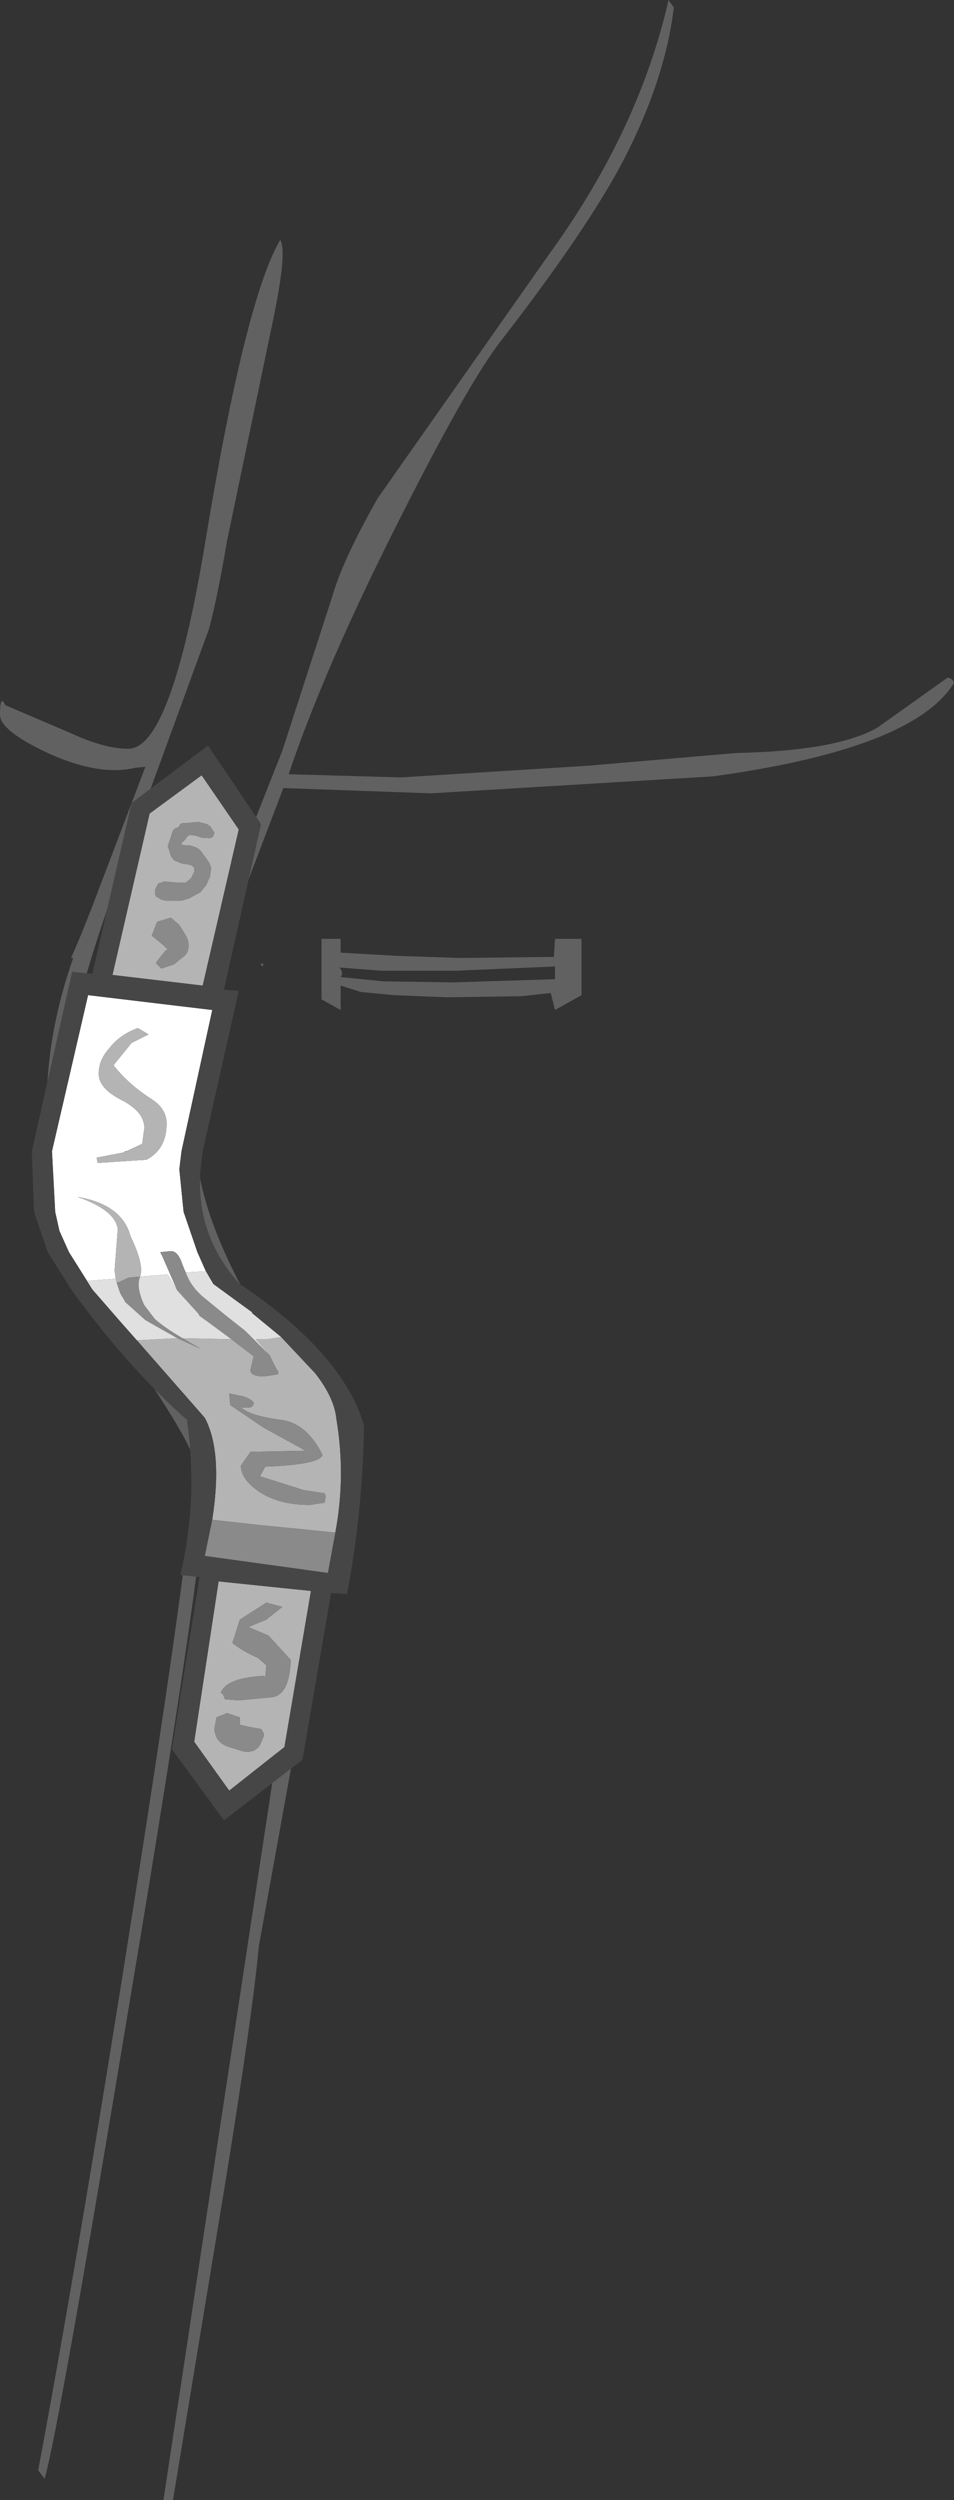 <?xml version="1.0" encoding="UTF-8" standalone="no"?>
<svg xmlns:ffdec="https://www.free-decompiler.com/flash" xmlns:xlink="http://www.w3.org/1999/xlink" ffdec:objectType="shape" height="117.7px" width="44.95px" xmlns="http://www.w3.org/2000/svg">
  <rect width="100%" height="100%" fill="#333333" stroke="none"/>
  <g transform="matrix(1.0, 0.0, 0.0, 1.0, 24.7, 131.25)">
    <path d="M6.8 -131.25 L7.05 -130.9 Q6.6 -127.2 4.35 -123.1 2.55 -119.9 -1.1 -115.2 -2.65 -113.2 -5.85 -106.85 -9.4 -99.85 -11.1 -94.8 L-5.8 -94.65 3.0 -95.2 10.0 -95.8 Q14.75 -95.9 16.65 -97.0 L19.95 -99.35 Q20.2 -99.3 20.25 -99.1 18.35 -96.0 8.9 -94.7 L-4.4 -93.9 -11.35 -94.15 -13.5 -88.5 -14.7 -82.65 -15.5 -77.85 Q-15.5 -73.95 -12.0 -68.4 -8.55 -62.85 -8.55 -62.3 -8.55 -61.4 -10.5 -50.7 L-12.5 -39.65 Q-12.8 -36.45 -14.05 -28.7 L-16.55 -13.55 -17.0 -13.55 -9.55 -62.6 Q-9.55 -63.75 -12.9 -69.1 -16.3 -74.4 -16.3 -77.9 -16.3 -83.2 -14.9 -87.05 L-11.4 -95.9 -9.05 -103.15 Q-8.55 -104.9 -6.9 -107.8 L1.15 -119.25 Q5.4 -125.1 6.8 -131.25 M1.25 -84.5 L-0.15 -84.35 -3.55 -84.3 -3.7 -84.3 -6.15 -84.4 -7.7 -84.55 -8.65 -84.85 -8.65 -83.7 -9.55 -84.2 -9.55 -87.05 -8.65 -87.05 -8.65 -86.4 -6.0 -86.25 -3.05 -86.15 1.4 -86.2 1.45 -87.05 2.7 -87.05 2.7 -84.4 1.45 -83.7 1.25 -84.5 M1.45 -85.75 L-3.2 -85.55 -4.85 -85.55 -6.75 -85.55 -8.7 -85.7 Q-8.5 -85.45 -8.65 -85.25 L-6.65 -85.05 -3.35 -85.0 1.45 -85.15 1.45 -85.75 M-11.5 -119.95 Q-11.15 -119.45 -11.85 -116.1 L-14.0 -105.8 Q-14.45 -103.15 -14.85 -101.65 L-18.85 -90.7 Q-21.8 -82.65 -21.8 -79.15 -21.8 -72.5 -18.35 -68.15 L-16.0 -65.35 Q-14.9 -63.9 -14.9 -62.6 -14.9 -59.0 -18.55 -37.25 -21.95 -16.75 -22.6 -14.55 L-22.9 -14.95 Q-20.9 -25.65 -18.3 -42.2 -15.55 -59.65 -15.55 -62.4 -15.55 -63.2 -19.0 -68.2 -22.5 -73.25 -22.5 -79.15 -22.5 -82.6 -21.25 -86.15 L-21.35 -86.15 -20.9 -87.2 -20.4 -88.45 -17.85 -95.15 -18.35 -95.1 Q-20.05 -94.7 -22.45 -95.8 -24.7 -96.85 -24.7 -97.6 -24.7 -98.6 -24.45 -98.05 L-21.4 -96.75 Q-19.8 -96.0 -18.65 -96.0 -16.65 -96.0 -15.05 -105.6 -13.15 -117.15 -11.5 -119.95 M-12.45 -85.85 L-12.3 -85.9 -12.3 -85.75 -12.45 -85.85" fill="#616161" fill-rule="evenodd" stroke="none"/>
    <path d="M-18.85 -77.0 L-20.15 -76.75 -20.1 -76.5 -17.8 -76.65 Q-16.85 -77.15 -16.85 -78.35 -16.85 -79.05 -17.55 -79.5 -18.65 -80.2 -19.35 -81.1 L-18.5 -82.15 -17.7 -82.55 -18.2 -82.85 Q-19.05 -82.55 -19.55 -81.9 -20.05 -81.35 -20.05 -80.7 -20.05 -80.0 -18.95 -79.45 -17.9 -78.9 -17.9 -78.15 L-18.0 -77.4 -18.75 -77.05 -18.8 -77.05 -18.85 -77.0 M-20.6 -70.95 L-21.45 -72.3 -21.9 -73.3 -22.1 -74.2 -22.25 -77.05 -20.55 -84.4 -14.7 -83.7 -16.15 -77.05 -16.25 -76.2 -16.05 -74.2 -15.4 -72.3 -15.0 -71.4 -15.95 -71.35 -16.1 -71.7 Q-16.3 -72.35 -16.65 -72.35 L-17.15 -72.3 -17.05 -72.1 -16.35 -70.5 -16.8 -71.25 -18.1 -71.15 Q-17.9 -71.7 -18.55 -73.05 -18.95 -74.55 -21.05 -74.9 -19.3 -74.3 -19.15 -73.4 L-19.3 -71.45 -19.25 -71.05 -20.6 -70.95" fill="#ffffff" fill-rule="evenodd" stroke="none"/>
    <path d="M-19.4 -85.35 L-17.65 -92.95 -15.2 -94.75 -13.45 -92.2 -15.15 -84.85 -19.4 -85.35 M-17.35 -85.9 L-17.1 -85.65 -16.65 -85.8 -16.5 -85.85 -15.95 -86.3 Q-15.65 -86.75 -16.0 -87.3 L-16.25 -87.7 -16.65 -88.05 -17.3 -87.85 -17.55 -87.2 -17.0 -86.75 -16.8 -86.55 -16.9 -86.5 -17.3 -86.0 -17.35 -85.9 M-16.65 -90.95 L-16.5 -90.75 -16.15 -90.6 -15.8 -90.55 -15.65 -90.5 -15.55 -90.4 -15.55 -90.2 -15.7 -89.9 -15.95 -89.7 -16.4 -89.7 -16.95 -89.75 -17.25 -89.65 -17.4 -89.35 -17.4 -89.2 -17.35 -89.05 -17.1 -88.9 -16.9 -88.85 -16.15 -88.85 -15.8 -88.95 -15.25 -89.25 -15.05 -89.5 -15.0 -89.55 -14.8 -90.0 -14.75 -90.4 -14.85 -90.65 -15.25 -91.2 Q-15.45 -91.4 -15.8 -91.45 L-16.0 -91.45 Q-16.25 -91.5 -16.1 -91.6 L-15.95 -91.75 -15.9 -91.85 -15.75 -91.95 -15.45 -91.9 -15.15 -91.8 -14.9 -91.8 Q-14.65 -91.75 -14.6 -92.05 L-14.8 -92.35 -14.95 -92.45 -15.35 -92.55 -15.95 -92.5 -16.1 -92.5 -16.2 -92.45 -16.3 -92.3 -16.45 -92.25 -16.55 -92.15 -16.8 -91.4 -16.75 -91.3 -16.65 -90.95 M-18.75 -77.05 L-18.0 -77.4 -17.9 -78.15 Q-17.9 -78.9 -18.95 -79.45 -20.05 -80.0 -20.05 -80.7 -20.05 -81.35 -19.55 -81.9 -19.05 -82.55 -18.2 -82.85 L-17.7 -82.55 -18.5 -82.15 -19.35 -81.1 Q-18.65 -80.2 -17.55 -79.5 -16.85 -79.05 -16.85 -78.35 -16.85 -77.15 -17.8 -76.65 L-20.1 -76.5 -20.15 -76.75 -18.85 -77.0 -18.75 -77.05 M-11.45 -68.3 L-9.85 -66.6 Q-8.95 -65.45 -8.85 -64.45 -8.4 -61.75 -8.9 -59.1 L-12.45 -59.45 -14.7 -59.7 Q-14.2 -62.9 -15.05 -64.5 L-18.25 -68.15 -16.35 -68.25 -15.25 -67.75 -16.1 -68.25 -13.8 -68.2 -12.75 -67.4 -12.9 -66.75 Q-12.9 -66.45 -12.25 -66.45 L-11.6 -66.55 -11.6 -66.7 -11.65 -66.75 -12.0 -67.45 -12.65 -68.2 -12.15 -68.2 -11.45 -68.3 M-19.25 -71.05 L-19.3 -71.45 -19.15 -73.4 Q-19.3 -74.3 -21.05 -74.9 -18.95 -74.55 -18.55 -73.05 -17.9 -71.7 -18.1 -71.15 L-18.65 -71.1 Q-18.95 -70.95 -19.2 -70.85 L-19.25 -71.05 M-13.9 -49.0 L-13.25 -48.8 Q-12.7 -48.7 -12.45 -49.1 L-12.3 -49.45 Q-12.2 -49.6 -12.4 -49.85 L-12.95 -49.95 -13.4 -50.05 -13.4 -50.4 -14.0 -50.6 -14.5 -50.4 -14.6 -49.85 Q-14.55 -49.2 -13.9 -49.0 M-13.75 -53.9 Q-13.25 -53.5 -12.55 -53.2 L-12.15 -52.85 -12.2 -52.3 -12.3 -52.35 Q-14.05 -52.25 -14.3 -51.55 L-14.2 -51.5 -14.1 -51.25 -13.45 -51.2 -11.85 -51.35 Q-11.05 -51.5 -11.0 -53.1 L-12.05 -54.25 -13.0 -54.65 -12.15 -55.0 -11.4 -55.6 -12.15 -55.8 -13.4 -55.0 -13.75 -53.9 M-12.2 -62.2 Q-9.65 -62.3 -9.5 -62.75 -10.25 -64.25 -11.45 -64.4 -12.95 -64.6 -13.35 -65.0 -12.75 -64.9 -12.75 -65.2 -12.8 -65.35 -13.2 -65.5 L-13.9 -65.65 -13.85 -65.1 -12.3 -64.05 -10.3 -62.95 -12.9 -62.9 -13.35 -62.25 Q-13.35 -61.65 -12.6 -61.1 -11.65 -60.4 -10.1 -60.4 L-9.4 -60.5 -9.35 -60.8 -9.4 -60.95 -10.4 -61.1 -12.45 -61.75 -12.2 -62.2 M-14.4 -56.8 L-10.05 -56.35 -11.3 -49.0 -13.9 -46.95 -15.55 -49.25 -14.4 -56.8" fill="#b4b4b4" fill-rule="evenodd" stroke="none"/>
    <path d="M-19.4 -85.35 L-15.15 -84.85 -13.45 -92.2 -15.2 -94.75 -17.65 -92.95 -19.4 -85.35 M-18.5 -93.45 L-14.9 -96.15 -12.4 -92.45 -14.15 -84.65 -13.45 -84.6 -15.15 -77.05 -15.25 -76.2 Q-15.5 -73.1 -13.4 -70.8 -8.55 -67.55 -7.55 -64.15 -7.6 -60.15 -8.35 -56.2 L-9.1 -56.25 -10.45 -48.4 -14.15 -45.55 -16.6 -48.9 -15.3 -57.0 -16.2 -57.1 Q-15.35 -60.7 -15.9 -64.45 L-15.95 -64.45 Q-18.75 -66.95 -21.35 -70.55 L-22.45 -72.3 -23.1 -74.2 -23.2 -77.05 -21.3 -85.5 -20.35 -85.4 -18.5 -93.45 M-15.0 -71.4 L-15.4 -72.3 -16.05 -74.2 -16.25 -76.2 -16.15 -77.05 -14.7 -83.7 -20.55 -84.4 -22.25 -77.05 -22.1 -74.2 -21.9 -73.3 -21.45 -72.3 -20.6 -70.95 -20.35 -70.55 -19.0 -69.0 -18.25 -68.15 -15.05 -64.5 Q-14.2 -62.9 -14.7 -59.7 L-15.05 -58.0 -9.25 -57.2 -8.9 -59.1 Q-8.4 -61.75 -8.85 -64.45 -8.95 -65.45 -9.85 -66.6 L-11.45 -68.3 -12.85 -69.45 -12.8 -69.45 -13.35 -69.85 -14.65 -70.8 -15.0 -71.4 M-14.4 -56.8 L-15.55 -49.25 -13.9 -46.95 -11.3 -49.0 -10.05 -56.35 -14.4 -56.8" fill="#464646" fill-rule="evenodd" stroke="none"/>
    <path d="M-16.65 -90.95 L-16.75 -91.3 -16.8 -91.4 -16.55 -92.15 -16.45 -92.25 -16.3 -92.3 -16.2 -92.45 -16.1 -92.5 -15.95 -92.5 -15.35 -92.55 -14.95 -92.45 -14.8 -92.35 -14.6 -92.05 Q-14.65 -91.75 -14.9 -91.8 L-15.15 -91.8 -15.45 -91.9 -15.75 -91.95 -15.9 -91.85 -15.95 -91.75 -16.1 -91.6 Q-16.25 -91.5 -16.0 -91.45 L-15.8 -91.45 Q-15.45 -91.4 -15.25 -91.2 L-14.85 -90.65 -14.75 -90.4 -14.8 -90.0 -15.0 -89.55 -15.05 -89.5 -15.25 -89.25 -15.8 -88.95 -16.15 -88.85 -16.9 -88.85 -17.1 -88.9 -17.35 -89.05 -17.4 -89.2 -17.4 -89.35 -17.25 -89.65 -16.95 -89.75 -16.4 -89.7 -15.95 -89.7 -15.7 -89.9 -15.55 -90.2 -15.55 -90.4 -15.65 -90.5 -15.8 -90.55 -16.15 -90.6 -16.5 -90.75 -16.65 -90.95 M-17.35 -85.9 L-17.3 -86.0 -16.9 -86.5 -16.8 -86.55 -17.0 -86.75 -17.55 -87.2 -17.3 -87.85 -16.65 -88.05 -16.25 -87.7 -16.0 -87.3 Q-15.65 -86.75 -15.95 -86.3 L-16.5 -85.85 -16.65 -85.8 -17.1 -85.65 -17.35 -85.9 M-8.9 -59.1 L-9.25 -57.2 -15.05 -58.0 -14.7 -59.7 -12.45 -59.45 -8.9 -59.1 M-16.35 -70.5 L-17.05 -72.1 -17.15 -72.3 -16.65 -72.35 Q-16.3 -72.35 -16.1 -71.7 L-15.95 -71.35 Q-15.75 -70.8 -15.35 -70.4 L-15.25 -70.3 -15.2 -70.25 -14.1 -69.35 -13.15 -68.6 -12.0 -67.45 -11.65 -66.75 -11.6 -66.7 -11.6 -66.55 -12.25 -66.45 Q-12.9 -66.45 -12.9 -66.75 L-12.75 -67.4 -13.8 -68.2 -14.95 -69.05 -15.3 -69.3 -15.35 -69.4 -16.35 -70.5 M-16.35 -68.25 L-17.85 -69.1 -18.8 -69.95 -18.85 -70.05 -19.0 -70.3 -19.05 -70.4 -19.2 -70.85 Q-18.95 -70.95 -18.65 -71.1 L-18.1 -71.15 Q-18.3 -70.65 -17.9 -69.8 L-17.4 -69.15 Q-16.95 -68.75 -16.1 -68.25 L-15.25 -67.75 -16.35 -68.25 M-12.2 -62.2 L-12.45 -61.75 -10.4 -61.1 -9.4 -60.95 -9.35 -60.8 -9.4 -60.5 -10.1 -60.4 Q-11.65 -60.4 -12.6 -61.1 -13.35 -61.65 -13.35 -62.25 L-12.9 -62.9 -10.3 -62.95 -12.3 -64.05 -13.85 -65.1 -13.9 -65.65 -13.2 -65.5 Q-12.8 -65.35 -12.75 -65.2 -12.75 -64.9 -13.35 -65.0 -12.95 -64.6 -11.45 -64.4 -10.25 -64.25 -9.5 -62.75 -9.65 -62.3 -12.2 -62.2 M-13.75 -53.9 L-13.4 -55.0 -12.15 -55.8 -11.4 -55.6 -12.15 -55.0 -13.0 -54.65 -12.05 -54.25 -11.0 -53.1 Q-11.05 -51.5 -11.85 -51.35 L-13.45 -51.2 -14.1 -51.25 -14.2 -51.5 -14.3 -51.55 Q-14.05 -52.25 -12.3 -52.35 L-12.2 -52.3 -12.15 -52.85 -12.55 -53.2 Q-13.25 -53.5 -13.75 -53.9 M-13.9 -49.0 Q-14.55 -49.2 -14.6 -49.85 L-14.5 -50.4 -14.0 -50.6 -13.4 -50.4 -13.4 -50.05 -12.95 -49.95 -12.4 -49.85 Q-12.2 -49.6 -12.3 -49.45 L-12.45 -49.1 Q-12.7 -48.7 -13.25 -48.8 L-13.9 -49.0" fill="#8a8a8a" fill-rule="evenodd" stroke="none"/>
    <path d="M-15.0 -71.4 L-14.65 -70.8 -13.35 -69.85 -12.8 -69.45 -12.85 -69.45 -11.45 -68.3 -12.15 -68.2 -12.65 -68.2 -12.0 -67.45 -13.15 -68.6 -14.1 -69.35 -15.2 -70.25 -15.25 -70.3 -15.35 -70.4 Q-15.75 -70.8 -15.95 -71.35 L-15.0 -71.4 M-18.25 -68.15 L-19.0 -69.0 -20.35 -70.55 -20.6 -70.95 -19.25 -71.05 -19.2 -70.85 -19.05 -70.4 -19.0 -70.3 -18.85 -70.05 -18.8 -69.95 -17.85 -69.1 -16.35 -68.25 -18.25 -68.15 M-18.1 -71.15 L-16.8 -71.25 -16.35 -70.5 -15.35 -69.4 -15.3 -69.3 -14.95 -69.05 -13.8 -68.2 -16.1 -68.25 Q-16.95 -68.75 -17.4 -69.15 L-17.9 -69.8 Q-18.3 -70.65 -18.1 -71.15" fill="#e0e0e0" fill-rule="evenodd" stroke="none"/>
  </g>
</svg>
